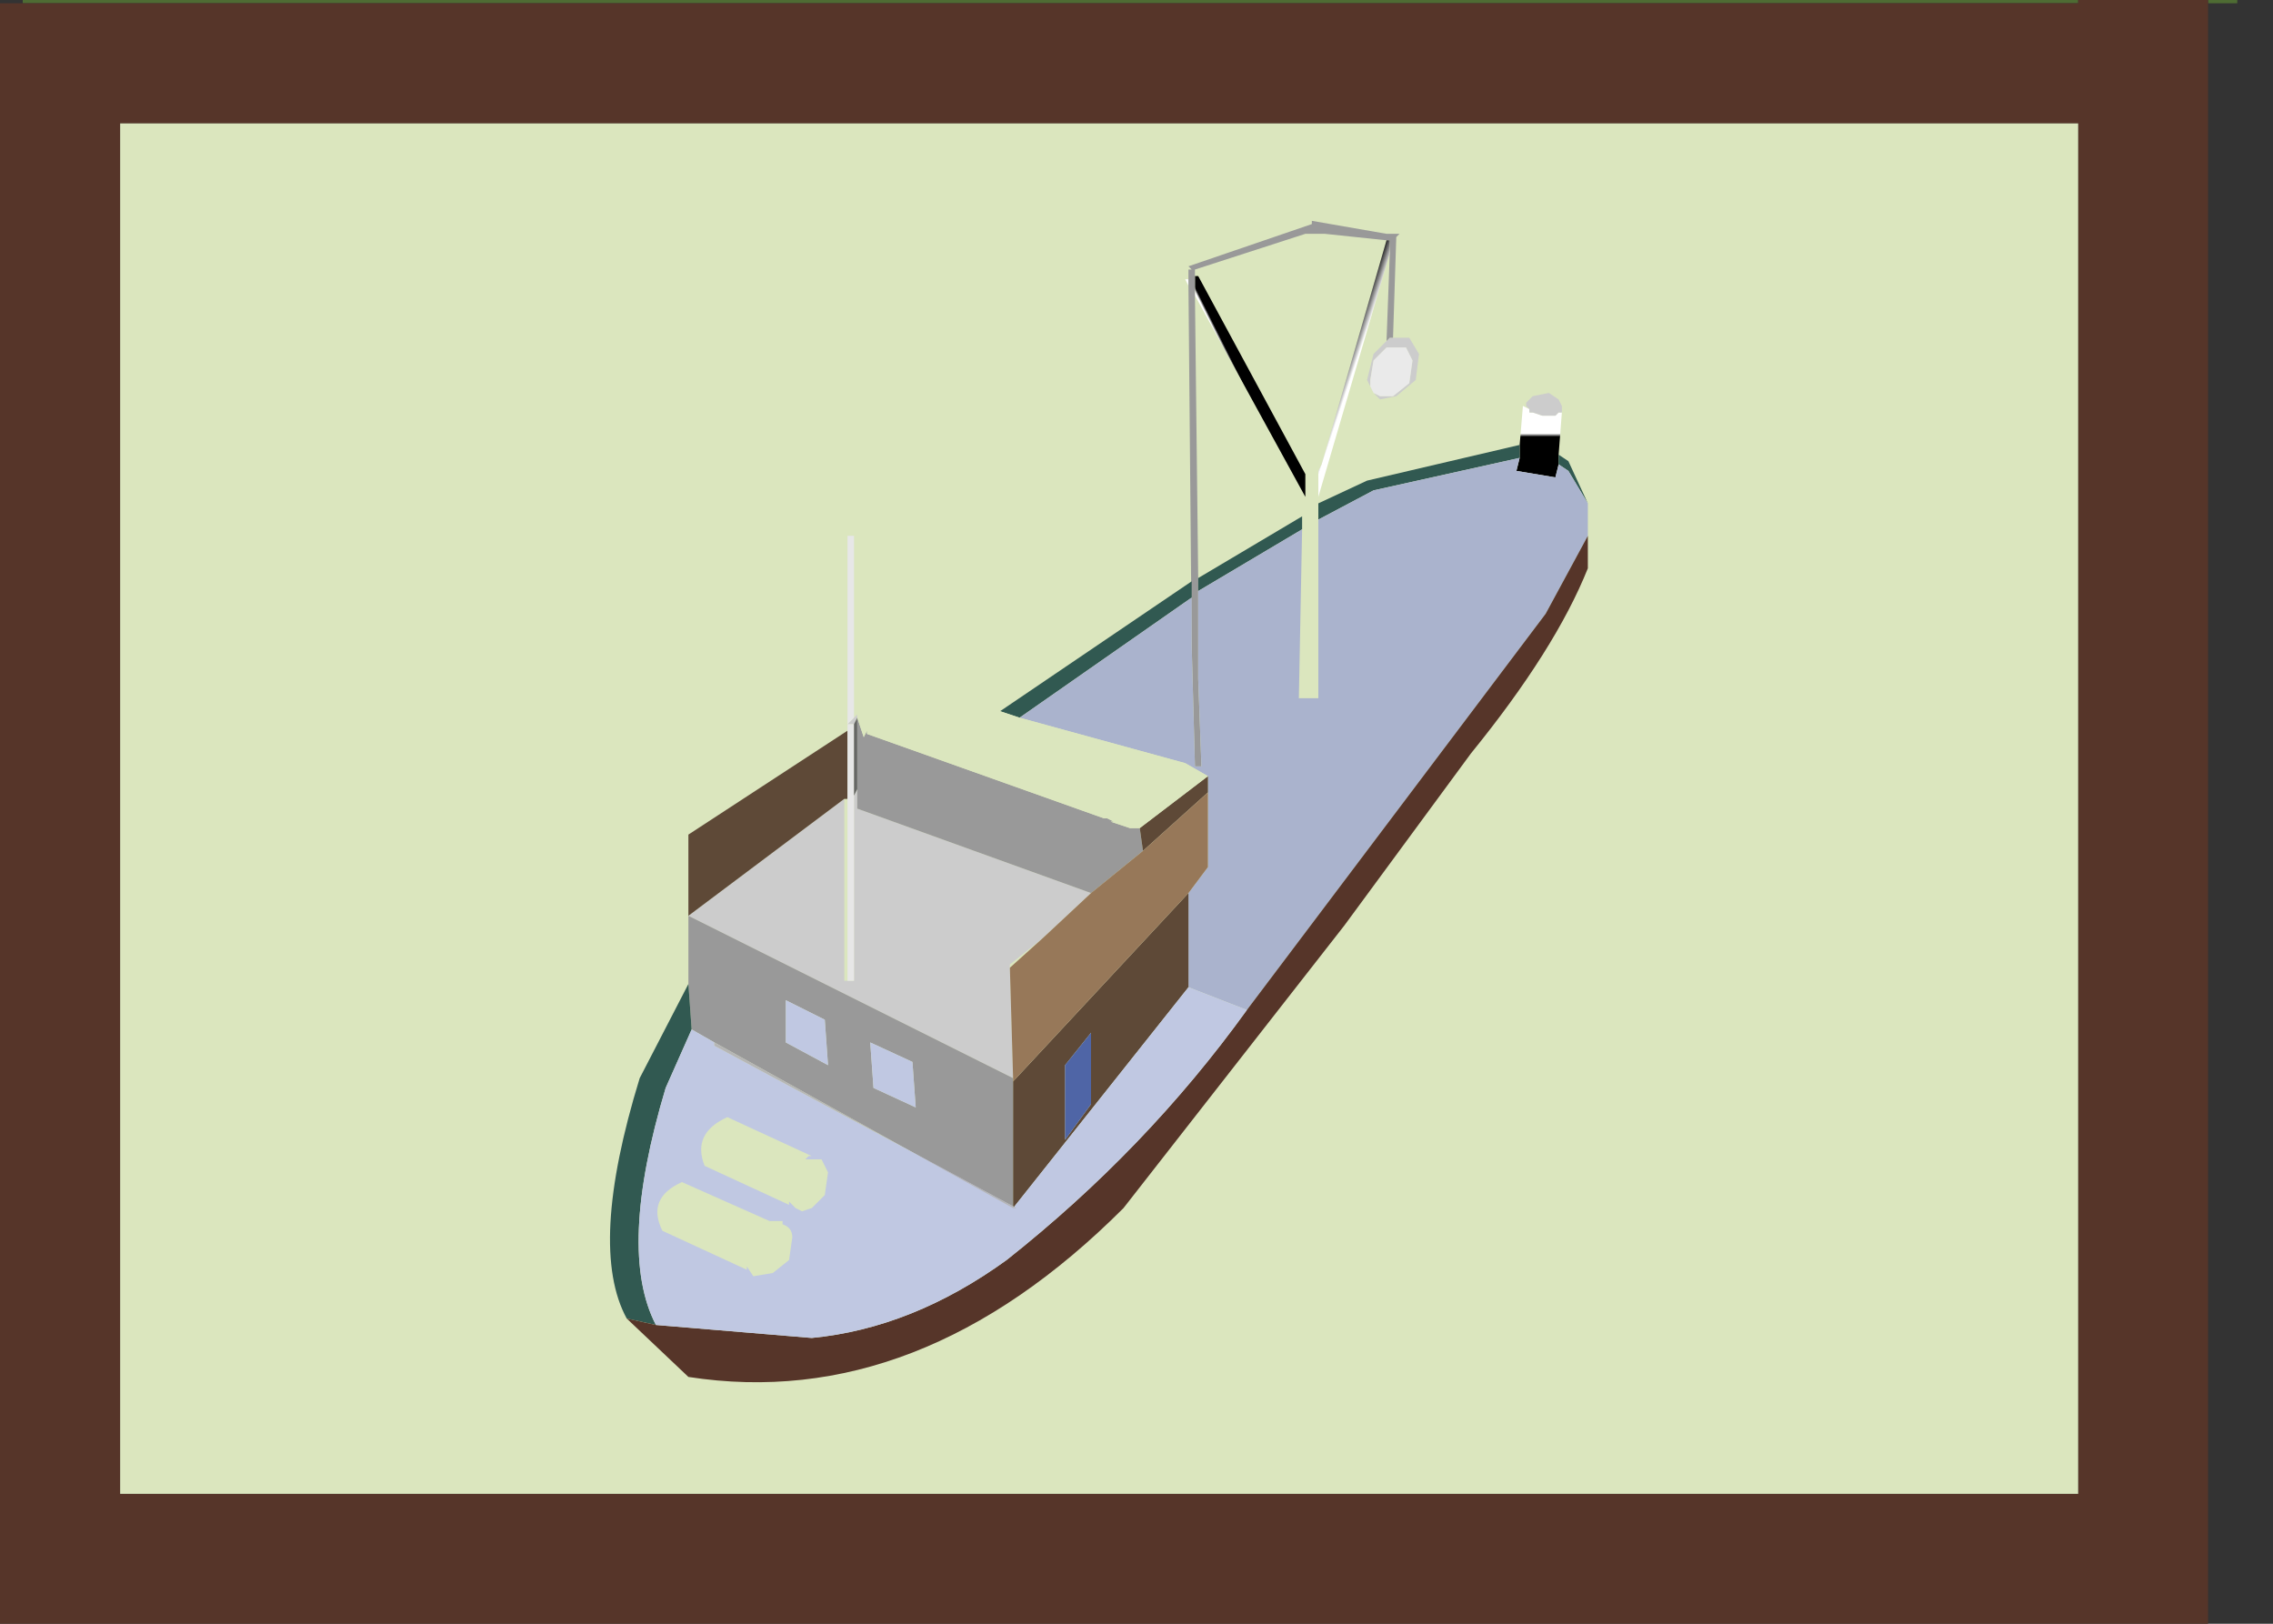 <?xml version="1.0" encoding="utf-8"?>
<svg version="1.1" id="Layer_1"
xmlns="http://www.w3.org/2000/svg"
xmlns:xlink="http://www.w3.org/1999/xlink"
xmlns:author="http://www.sothink.com"
width="35px" height="25px"
xml:space="preserve">
<rect width="100%" height="100%" fill="#333333" stroke="none"/>
<g id="158" transform="matrix(1, 0, 0, 1, 17.25, 12.5)">
<path style="fill:#4E6C33;fill-opacity:1" d="M-16.9,-12.5L14.75 -12.5L14.75 -12.45L-16.9 -12.45L-16.9 -12.5M16.75,-12.45L16.75 -12.5L17.2 -12.5L17.2 -12.45L16.75 -12.45" />
<path style="fill:#563529;fill-opacity:1" d="M16.75,-12.45L16.75 12.5L-17.25 12.5L-17.25 -12.45L-16.9 -12.45L14.75 -12.45L14.75 -12.5L16.75 -12.5L16.75 -12.45M14.75,-10.6L-15.4 -10.6L-15.4 10.5L14.75 10.5L14.75 -10.6" />
<path style="fill:#DBE6BE;fill-opacity:1" d="M14.75,10.5L-15.4 10.5L-15.4 -10.6L14.75 -10.6L14.75 10.5" />
<linearGradient
id="LinearGradID_512" gradientUnits="userSpaceOnUse" gradientTransform="matrix(-0, -3.05176e-005, 3.05176e-005, -0, 6.45, -5.8)" spreadMethod ="pad" x1="-819.2" y1="0" x2="819.2" y2="0" >
<stop  offset="0" style="stop-color:#000000;stop-opacity:1" />
<stop  offset="1" style="stop-color:#FFFFFF;stop-opacity:1" />
</linearGradient>
<path style="fill:url(#LinearGradID_512) " d="M6.8,-6.15L6.75 -5.5L6.75 -5.35L6.7 -5.15L6.1 -5.25L6.15 -5.45L6.15 -5.65L6.2 -6.25L6.3 -6.2L6.3 -6.15L6.35 -6.15L6.5 -6.1L6.7 -6.1L6.75 -6.15L6.8 -6.15" />
<path style="fill:#CCCCCC;fill-opacity:1" d="M6.75,-6.15L6.7 -6.1L6.5 -6.1L6.35 -6.15L6.3 -6.15L6.3 -6.2L6.25 -6.25L6.25 -6.3L6.35 -6.4L6.6 -6.45L6.75 -6.35L6.8 -6.25L6.8 -6.15L6.75 -6.15M-4.1,-1.35L-4.2 -1.35L-4.25 -1.35L-4.2 -1.35L-4.1 -1.45M-4.1,-1.45L-4.05 -1.5L-4.05 -1.45L-4.1 -1.35M4,-6.4L4.2 -6.4L4.45 -6.6L4.5 -6.95L4.4 -7.15L4.2 -7.15L4.1 -7.15L3.9 -6.95L3.85 -6.65L3.85 -6.55L3.8 -6.65L3.9 -7.05L4.1 -7.25L4.15 -7.3L4.2 -7.3L4.45 -7.3L4.6 -7.05L4.55 -6.65L4.25 -6.4L4 -6.35L3.9 -6.45L4 -6.4M-4.05,-0.05L-0.45 1.25L-1.2 1.95L-1.7 2.35L-1.7 2.4L-1.65 4.1L-6.65 1.6L-4.25 -0.2L-4.25 2.6L-4.2 2.6L-4.1 2.6L-4.1 -0.25L-4.05 -0.35L-4.05 -0.05" />
<linearGradient
id="LinearGradID_513" gradientUnits="userSpaceOnUse" gradientTransform="matrix(-0, 4.57764e-005, 0.001, 0.002, 2, -6.35)" spreadMethod ="pad" x1="-819.2" y1="0" x2="819.2" y2="0" >
<stop  offset="0" style="stop-color:#000000;stop-opacity:1" />
<stop  offset="1" style="stop-color:#FFFFFF;stop-opacity:1" />
</linearGradient>
<path style="fill:url(#LinearGradID_513) " d="M1.05,-8.1L1 -8.2L1.05 -8.2L1.05 -8.1M2.85,-4.85L1.15 -7.95L1.15 -8.25L1.2 -8.25L2.85 -5.2L2.85 -4.85" />
<path style="fill:#999999;fill-opacity:1" d="M-6.65,2.65L-6.65 1.6L-1.65 4.1L-1.65 4.15L-1.65 6.1L-6.25 3.55L-6.6 3.35L-6.65 2.65M1.1,-2.55L1.05 -8.1L1.05 -8.2L1.05 -8.35L1.1 -8.35L1.05 -8.4L2.95 -9.05L2.95 -9.1L4.1 -8.9L4.3 -8.9L4.25 -8.85L4.2 -7.3L4.15 -7.3L4.1 -7.25L4.15 -8.6L4.15 -8.8L4.1 -8.8L3.15 -8.9L2.9 -8.9L2.85 -8.9L1.15 -8.35L1.15 -8.25L1.15 -7.95L1.2 -3.6L1.2 -3.4L1.2 -2.05L1.25 -0.7L1.15 -0.7L1.1 -2.55M-0.45,1.25L-4.05 -0.05L-4.05 -0.35L-4.05 -1.45L-4.05 -1.5L-4.05 -1.45L-3.95 -1.15L-3.9 -1.25L-3.9 -1.2L-0.25 0.1L-0.2 0.1L-0.1 0.15L-0.15 0.15L0.15 0.25L0.2 0.25L0.25 0.25L0.3 0.25L0.35 0.6L-0.45 1.25M-3.2,3.85L-3.85 3.55L-3.8 4.25L-3.15 4.55L-3.2 3.85M-4.55,3.2L-5.15 2.9L-5.15 3.55L-4.5 3.9L-4.55 3.2" />
<linearGradient
id="LinearGradID_514" gradientUnits="userSpaceOnUse" gradientTransform="matrix(9.15527e-005, 6.10352e-005, -0.001, 0.003, 3.45, -6.65)" spreadMethod ="pad" x1="-819.2" y1="0" x2="819.2" y2="0" >
<stop  offset="0" style="stop-color:#000000;stop-opacity:1" />
<stop  offset="1" style="stop-color:#FFFFFF;stop-opacity:1" />
</linearGradient>
<path style="fill:url(#LinearGradID_514) " d="M3.05,-5.25L3.1 -5.35L4.1 -8.8L4.15 -8.8L4.15 -8.6L3.05 -4.85L3.05 -5.25" />
<linearGradient
id="LinearGradID_515" gradientUnits="userSpaceOnUse" gradientTransform="matrix(0, 0, 0, 0.005, 2.9, -5)" spreadMethod ="pad" x1="-819.2" y1="0" x2="819.2" y2="0" >
<stop  offset="0" style="stop-color:#000000;stop-opacity:1" />
<stop  offset="1" style="stop-color:#FFFFFF;stop-opacity:1" />
</linearGradient>
<path style="fill:url(#LinearGradID_515) " d="M3.1,-5.35L3.05 -5.25L3.05 -4.85L3.05 -4.75L3.05 -4.5L3.05 -1.75L2.75 -1.75L2.8 -4.35L2.8 -4.55L2.8 -4.9L2.85 -4.85L2.85 -5.2L2.85 -5.25L2.8 -5.35L2.85 -8.9L2.9 -8.9L3.15 -8.9L3.1 -5.35" />
<path style="fill:#EAEAEA;fill-opacity:1" d="M3.9,-6.45L3.85 -6.55L3.85 -6.65L3.9 -6.95L4.1 -7.15L4.2 -7.15L4.4 -7.15L4.5 -6.95L4.45 -6.6L4.2 -6.4L4 -6.4L3.9 -6.45" />
<path style="fill:#315951;fill-opacity:1" d="M6.9,-5.25L6.75 -5.35L6.75 -5.5L6.9 -5.4L7.2 -4.75L6.9 -5.25M-7.6,7.8Q-8.2 6.7 -7.4 4.1L-6.65 2.65L-6.6 3.35L-7 4.25Q-7.75 6.75 -7.15 7.9L-7.6 7.8M-1.55,-1.45L-1.85 -1.55L1.1 -3.55L1.1 -3.3L-1.55 -1.45M3.9,-4.95L3.05 -4.5L3.05 -4.75L3.8 -5.1L6.15 -5.65L6.15 -5.45L3.9 -4.95M2.8,-4.55L2.8 -4.35L1.2 -3.4L1.2 -3.6L2.8 -4.55" />
<path style="fill:#AAB3CD;fill-opacity:1" d="M1.1,-3.3L1.1 -2.55L1.15 -0.7L1.25 -0.7L1.2 -2.05L1.2 -3.4L2.8 -4.35L2.75 -1.75L3.05 -1.75L3.05 -4.5L3.9 -4.95L6.15 -5.45L6.1 -5.25L6.7 -5.15L6.75 -5.35L6.9 -5.25L7.2 -4.75L7.2 -4.65L7.2 -4.25L6.55 -3.05L1.95 3.05L1.05 2.7L1.05 1.25L1.35 0.85L1.35 -0.3L1.35 -0.55L1 -0.75L-1.55 -1.45L1.1 -3.3" />
<path style="fill:#5E4937;fill-opacity:1" d="M-4.2,-0.2L-4.25 -0.2L-6.65 1.6L-6.65 0.35L-4.2 -1.25L-4.2 -0.2M0.35,0.6L0.3 0.25L1.35 -0.55L1.35 -0.3L0.35 0.6M1.05,1.25L1.05 2.7L-1.65 6.1L-1.65 4.15L1.05 1.25M-0.45,3.4L-0.85 3.9L-0.85 5.05L-0.45 4.5L-0.45 3.4" />
<path style="fill:#DBE6BE;fill-opacity:1" d="M0.25,0.25L0.2 0.25L0.15 0.25L-0.15 0.15L-0.1 0.15L-0.2 0.1L-0.25 0.1L-3.9 -1.2L-3.9 -1.25L-3.95 -1.15L-4.05 -1.45L-4.05 -1.5L-3.9 -1.55L-3.2 -1.95L-1.85 -1.55L-1.55 -1.45L1 -0.75L1.35 -0.55L0.3 0.25L0.25 0.25" />
<path style="fill:#563529;fill-opacity:1" d="M-7.15,7.9L-4.75 8.1Q-3.2 7.95 -1.75 6.9Q0.4 5.2 1.95 3.05L6.55 -3.05L7.2 -4.25L7.2 -3.75Q6.7 -2.5 5.4 -0.9L3.45 1.75L0.05 6.1Q-3.1 9.25 -6.65 8.7L-7.6 7.8L-7.15 7.9" />
<path style="fill:#E7E7E7;fill-opacity:1" d="M-4.2,-0.2L-4.2 -1.25L-4.2 -1.35L-4.2 -4.25L-4.1 -4.25L-4.1 -1.45L-4.2 -1.35L-4.1 -1.35L-4.1 -0.25L-4.1 2.6L-4.2 2.6L-4.2 -0.2" />
<path style="fill:#666666;fill-opacity:1" d="M-4.1,-1.35L-4.05 -1.45L-4.05 -0.35L-4.1 -0.25L-4.1 -1.35" />
<path style="fill:#977859;fill-opacity:1" d="M0.35,0.6L1.35 -0.3L1.35 0.85L1.05 1.25L-1.65 4.15L-1.65 4.1L-1.7 2.4L-1.2 1.95L-0.45 1.25L0.35 0.6" />
<path style="fill:#C0C8E2;fill-opacity:1" d="M-1.75,6.9Q-3.2 7.95 -4.75 8.1L-7.15 7.9Q-7.75 6.75 -7 4.25L-6.6 3.35L-6.25 3.55L-6.25 3.6L-1.6 6.1L-1.65 6.1L1.05 2.7L1.95 3.05Q0.4 5.2 -1.75 6.9M-3.15,4.55L-3.8 4.25L-3.85 3.55L-3.2 3.85L-3.15 4.55M-4.5,3.9L-5.15 3.55L-5.15 2.9L-4.55 3.2L-4.5 3.9M-5,6.1L-4.9 6.15L-4.75 6.1L-4.55 5.9L-4.5 5.55L-4.6 5.35L-4.65 5.35L-4.8 5.35L-4.85 5.35L-4.8 5.3L-4.75 5.3L-6.05 4.7Q-6.6 4.95 -6.4 5.45L-5.1 6.05L-5.1 6L-5 6.1M-6.75,5.7Q-7.3 5.95 -7.05 6.45L-5.75 7.05L-5.75 7L-5.65 7.15L-5.35 7.1L-5.1 6.9L-5.05 6.55Q-5.05 6.4 -5.2 6.35L-5.2 6.3L-5.25 6.3L-5.4 6.3L-6.75 5.7" />
<linearGradient
id="LinearGradID_516" gradientUnits="userSpaceOnUse" gradientTransform="matrix(0, 0, -0, 0, 230.05, 173.45)" spreadMethod ="pad" x1="-819.2" y1="0" x2="819.2" y2="0" >
<stop  offset="0" style="stop-color:#000000;stop-opacity:1" />
<stop  offset="1" style="stop-color:#FFFFFF;stop-opacity:1" />
</linearGradient>
<path style="fill:url(#LinearGradID_516) " d="M-4.85,5.35L-4.8 5.35L-4.65 5.35L-4.6 5.35L-4.5 5.55L-4.55 5.9L-4.75 6.1L-4.9 6.15L-5 6.1L-5.1 6L-5.1 5.95L-5.1 5.9L-5.05 5.6L-5.05 5.55L-4.85 5.35" />
<linearGradient
id="LinearGradID_517" gradientUnits="userSpaceOnUse" gradientTransform="matrix(0, -0, 0, 0, -5.5, 5.4)" spreadMethod ="pad" x1="-819.2" y1="0" x2="819.2" y2="0" >
<stop  offset="0" style="stop-color:#000000;stop-opacity:1" />
<stop  offset="1" style="stop-color:#FFFFFF;stop-opacity:1" />
</linearGradient>
<path style="fill:url(#LinearGradID_517) " d="M-5.05,5.55L-5.05 5.6L-5.1 5.9L-5.1 5.95L-5.1 6L-5.1 6.05L-6.4 5.45Q-6.6 4.95 -6.05 4.7L-4.75 5.3L-4.8 5.3L-4.85 5.35L-5.05 5.55" />
<path style="fill:#4F65A6;fill-opacity:1" d="M-0.45,4.5L-0.85 5.05L-0.85 3.9L-0.45 3.4L-0.45 4.5" />
<path style="fill:#B5B5B5;fill-opacity:1" d="M-1.65,6.1L-1.6 6.1L-6.25 3.6L-6.25 3.55L-1.65 6.1" />
<linearGradient
id="LinearGradID_518" gradientUnits="userSpaceOnUse" gradientTransform="matrix(0, 0, -0, 0.001, 278.9, 188.45)" spreadMethod ="pad" x1="-819.2" y1="0" x2="819.2" y2="0" >
<stop  offset="0" style="stop-color:#000000;stop-opacity:1" />
<stop  offset="1" style="stop-color:#FFFFFF;stop-opacity:1" />
</linearGradient>
<path style="fill:url(#LinearGradID_518) " d="M-5.8,7L-5.8 6.9L-5.7 6.6L-5.45 6.35L-5.4 6.3L-5.25 6.3L-5.2 6.3L-5.2 6.35Q-5.05 6.4 -5.05 6.55L-5.1 6.9L-5.35 7.1L-5.65 7.15L-5.75 7L-5.8 7" />
<linearGradient
id="LinearGradID_519" gradientUnits="userSpaceOnUse" gradientTransform="matrix(0, -0, 0, 0, -6.2, 6.45)" spreadMethod ="pad" x1="-819.2" y1="0" x2="819.2" y2="0" >
<stop  offset="0" style="stop-color:#000000;stop-opacity:1" />
<stop  offset="1" style="stop-color:#FFFFFF;stop-opacity:1" />
</linearGradient>
<path style="fill:url(#LinearGradID_519) " d="M-5.4,6.3L-5.45 6.35L-5.7 6.6L-5.8 6.9L-5.8 7L-5.75 7L-5.75 7.05L-7.05 6.45Q-7.3 5.95 -6.75 5.7L-5.4 6.3" />
</g>
</svg>
